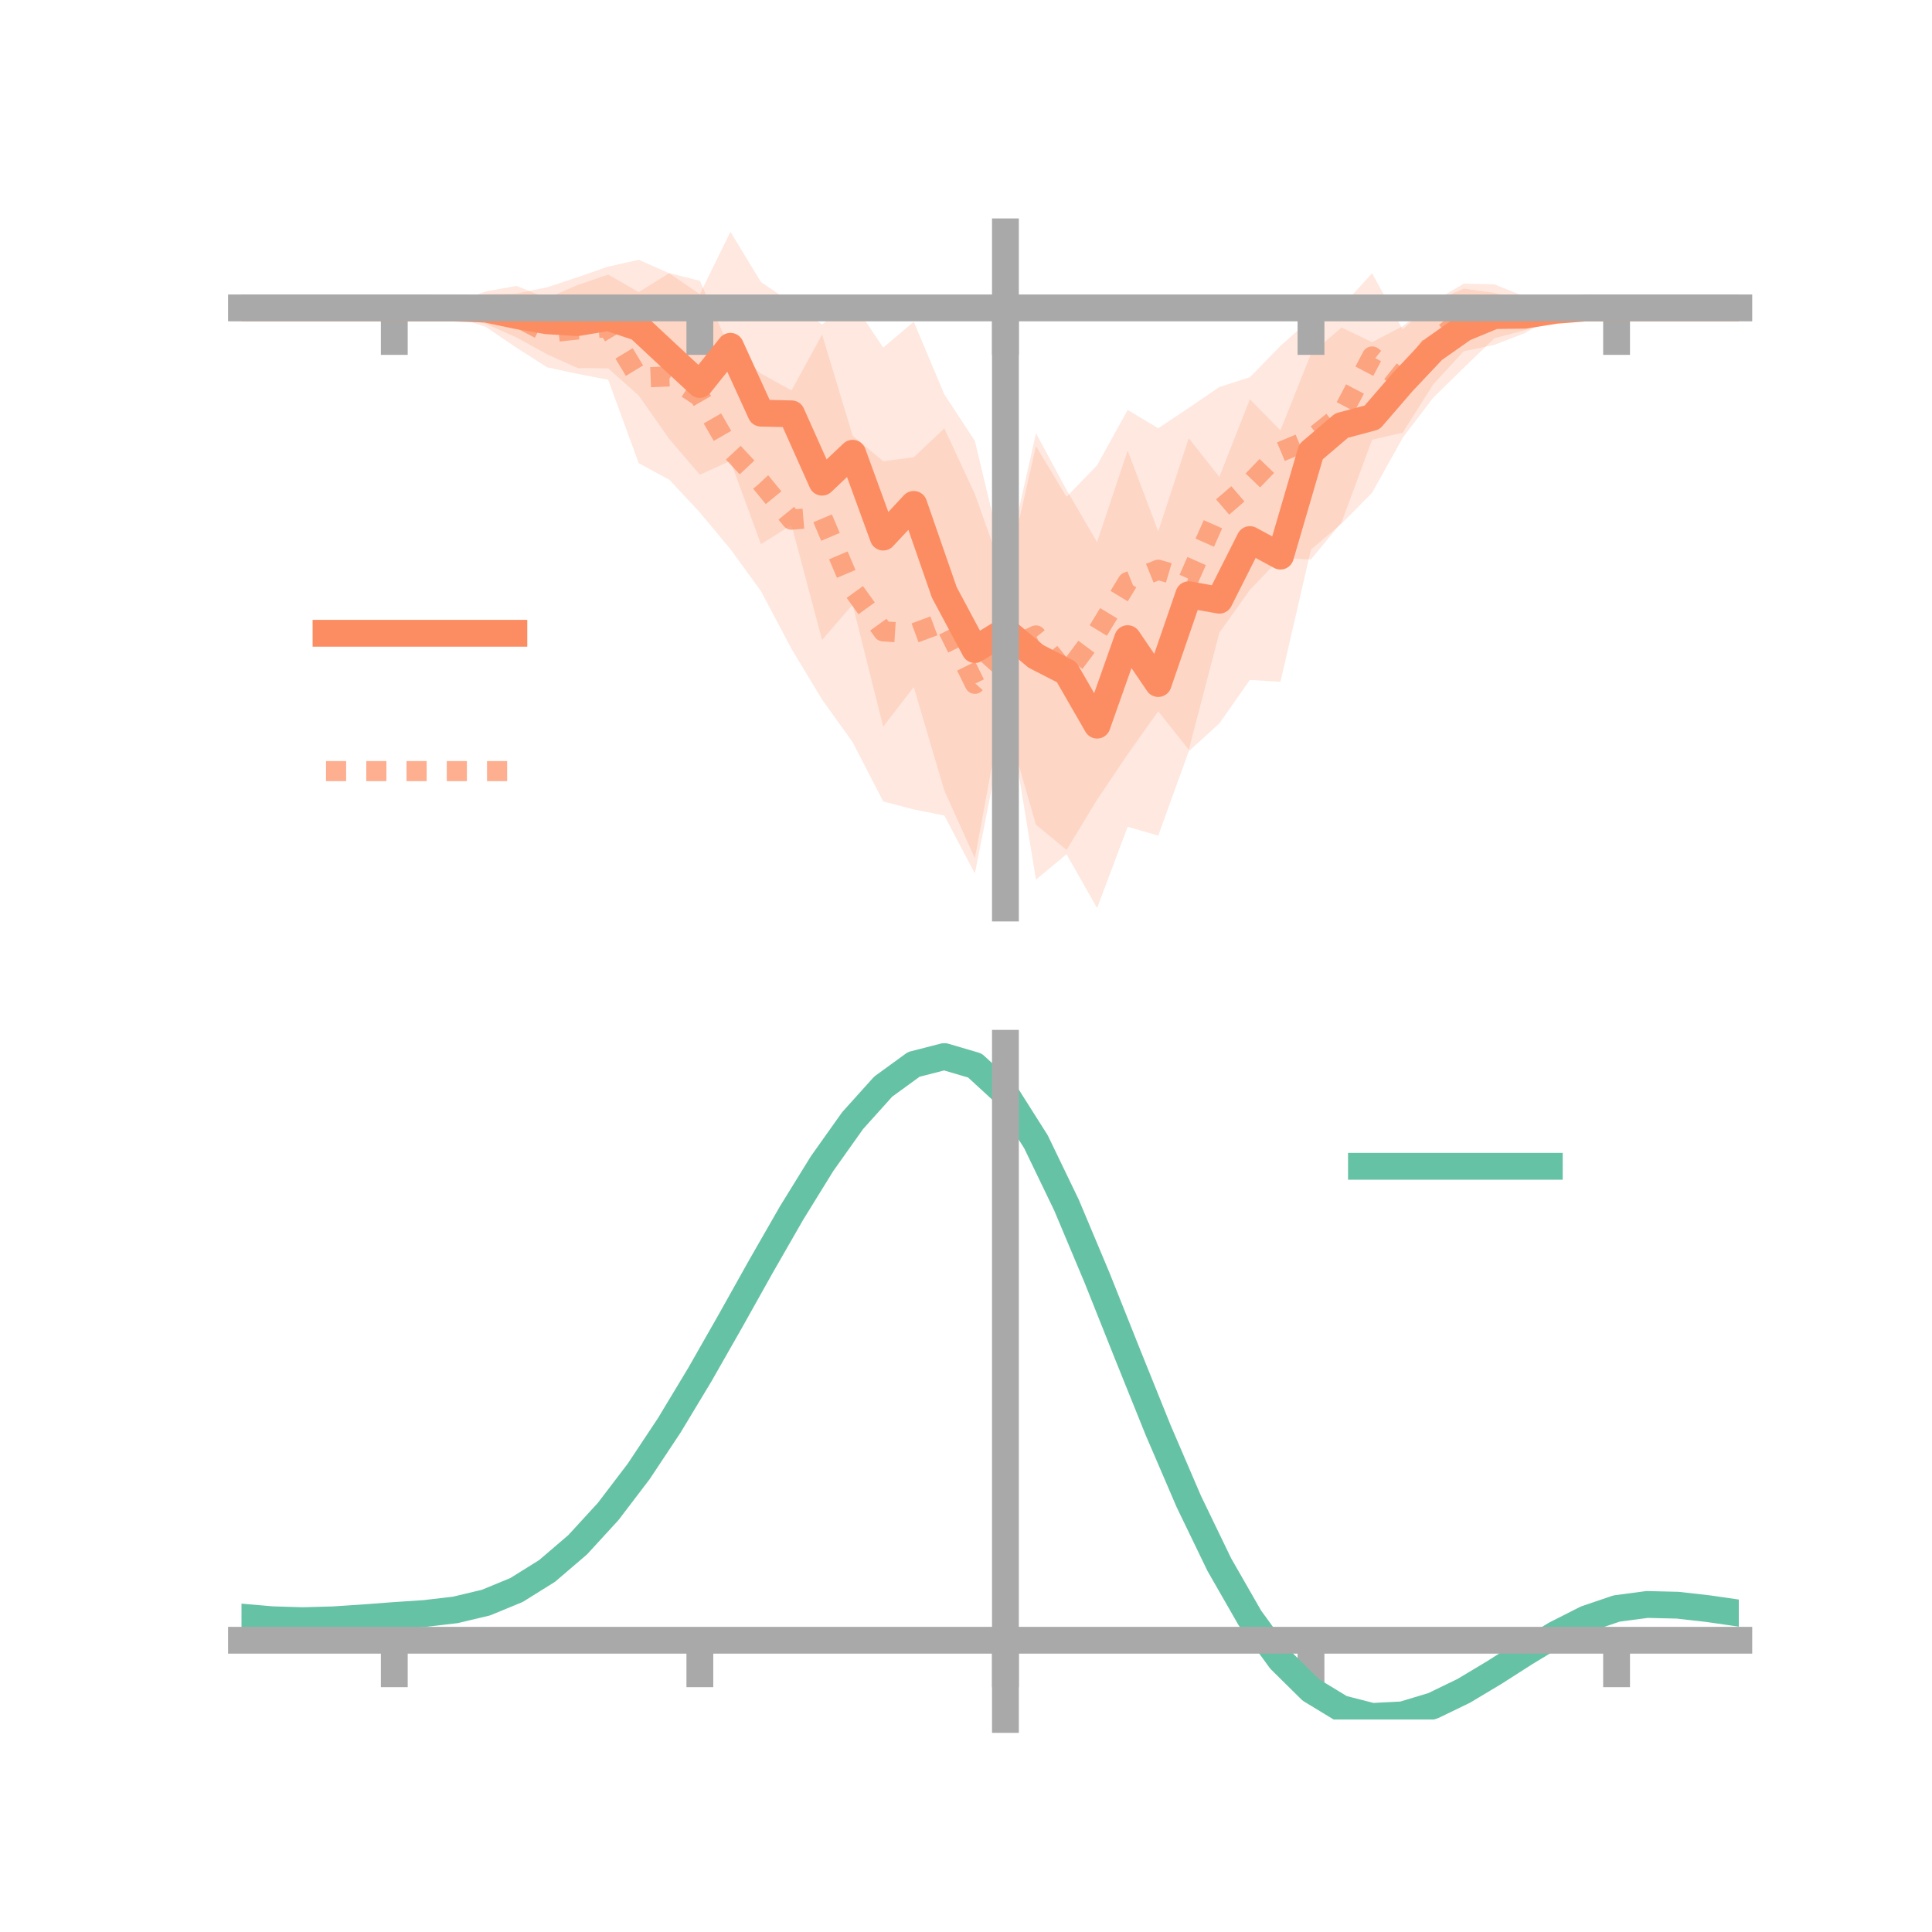 <?xml version="1.0" encoding="utf-8" standalone="no"?>
<!DOCTYPE svg PUBLIC "-//W3C//DTD SVG 1.1//EN"
  "http://www.w3.org/Graphics/SVG/1.1/DTD/svg11.dtd">
<!-- Created with matplotlib (https://matplotlib.org/) -->
<svg height="144pt" version="1.1" viewBox="0 0 144 144" width="144pt" xmlns="http://www.w3.org/2000/svg" xmlns:xlink="http://www.w3.org/1999/xlink">
 <defs>
  <style type="text/css">*{stroke-linecap:butt;stroke-linejoin:round;}</style>
 </defs>
 <g id="figure_1">
  <g id="patch_1">
   <path d="M 0 144 
L 144 144 
L 144 0 
L 0 0 
z
" style="fill:none;"/>
  </g>
  <g id="axes_1">
   <g id="patch_2">
    <path d="M 18 67.68 
L 129.6 67.68 
L 129.6 17.28 
L 18 17.28 
z
" style="fill:none;"/>
   </g>
   <g id="PolyCollection_1">
    <path clip-path="url(#pa7f5b13e32)" d="M 18 22.951 
L 18 22.951 
L 20.278 22.951 
L 22.555 22.951 
L 24.833 22.951 
L 27.11 22.951 
L 29.388 22.951 
L 31.665 22.931 
L 33.943 22.325 
L 36.22 21.937 
L 38.498 21.882 
L 40.776 21.416 
L 43.053 20.662 
L 45.331 19.872 
L 47.608 19.363 
L 49.886 20.374 
L 52.163 21.931 
L 54.441 17.28 
L 56.718 21.025 
L 58.996 22.566 
L 61.273 24.183 
L 63.551 22.505 
L 65.829 25.907 
L 68.106 23.984 
L 70.384 29.395 
L 72.661 32.864 
L 74.939 42.396 
L 77.216 32.297 
L 79.494 36.518 
L 81.771 40.412 
L 84.049 33.581 
L 86.327 39.613 
L 88.604 32.665 
L 90.882 35.548 
L 93.159 29.762 
L 95.437 32.082 
L 97.714 26.375 
L 99.992 24.415 
L 102.269 25.502 
L 104.547 24.32 
L 106.824 22.488 
L 109.102 21.515 
L 111.38 21.832 
L 113.657 22.378 
L 115.935 22.476 
L 118.212 22.931 
L 120.49 22.951 
L 122.767 22.951 
L 125.045 22.951 
L 127.322 22.951 
L 129.6 22.951 
L 129.6 22.951 
L 129.6 22.951 
L 127.322 22.951 
L 125.045 22.951 
L 122.767 22.951 
L 120.49 22.952 
L 118.212 22.979 
L 115.935 23.784 
L 113.657 24.607 
L 111.38 25.209 
L 109.102 27.409 
L 106.824 29.639 
L 104.547 32.631 
L 102.269 36.723 
L 99.992 39.029 
L 97.714 40.955 
L 95.437 50.815 
L 93.159 50.675 
L 90.882 53.921 
L 88.604 55.992 
L 86.327 62.278 
L 84.049 61.621 
L 81.771 67.68 
L 79.494 63.668 
L 77.216 65.556 
L 74.939 51.639 
L 72.661 63.964 
L 70.384 58.92 
L 68.106 51.205 
L 65.829 54.154 
L 63.551 45.064 
L 61.273 47.693 
L 58.996 39.125 
L 56.718 40.56 
L 54.441 34.343 
L 52.163 35.382 
L 49.886 32.721 
L 47.608 29.481 
L 45.331 27.451 
L 43.053 27.431 
L 40.776 26.403 
L 38.498 25.151 
L 36.22 24.138 
L 33.943 23.601 
L 31.665 22.978 
L 29.388 22.951 
L 27.11 22.951 
L 24.833 22.951 
L 22.555 22.951 
L 20.278 22.951 
L 18 22.951 
z
" style="fill:#fc8d62;fill-opacity:0.2;"/>
   </g>
   <g id="PolyCollection_2">
    <path clip-path="url(#pa7f5b13e32)" d="M 18 22.951 
L 18 22.951 
L 20.278 22.951 
L 22.555 22.951 
L 24.833 22.951 
L 27.11 22.951 
L 29.388 22.951 
L 31.665 22.666 
L 33.943 22.518 
L 36.22 21.724 
L 38.498 21.311 
L 40.776 22.228 
L 43.053 21.246 
L 45.331 20.467 
L 47.608 21.777 
L 49.886 20.354 
L 52.163 20.934 
L 54.441 26.101 
L 56.718 27.842 
L 58.996 29.102 
L 61.273 24.943 
L 63.551 32.484 
L 65.829 34.378 
L 68.106 34.081 
L 70.384 31.933 
L 72.661 36.827 
L 74.939 43.24 
L 77.216 33.259 
L 79.494 37.036 
L 81.771 34.684 
L 84.049 30.555 
L 86.327 31.922 
L 88.604 30.402 
L 90.882 28.846 
L 93.159 28.12 
L 95.437 25.781 
L 97.714 23.754 
L 99.992 22.866 
L 102.269 20.365 
L 104.547 24.553 
L 106.824 22.479 
L 109.102 21.144 
L 111.38 21.192 
L 113.657 22.115 
L 115.935 22.502 
L 118.212 22.689 
L 120.49 22.951 
L 122.767 22.951 
L 125.045 22.951 
L 127.322 22.951 
L 129.6 22.951 
L 129.6 22.951 
L 129.6 22.951 
L 127.322 22.951 
L 125.045 22.951 
L 122.767 22.951 
L 120.49 22.951 
L 118.212 23.153 
L 115.935 23.505 
L 113.657 24.825 
L 111.38 25.704 
L 109.102 26.173 
L 106.824 28.641 
L 104.547 32.249 
L 102.269 32.775 
L 99.992 38.929 
L 97.714 41.695 
L 95.437 41.582 
L 93.159 43.959 
L 90.882 47.154 
L 88.604 55.88 
L 86.327 53.009 
L 84.049 56.218 
L 81.771 59.6 
L 79.494 63.344 
L 77.216 61.469 
L 74.939 53.584 
L 72.661 65.104 
L 70.384 60.785 
L 68.106 60.33 
L 65.829 59.735 
L 63.551 55.315 
L 61.273 52.138 
L 58.996 48.361 
L 56.718 44.057 
L 54.441 40.926 
L 52.163 38.195 
L 49.886 35.752 
L 47.608 34.523 
L 45.331 28.302 
L 43.053 27.867 
L 40.776 27.374 
L 38.498 25.915 
L 36.22 24.371 
L 33.943 23.601 
L 31.665 23.332 
L 29.388 22.951 
L 27.11 22.951 
L 24.833 22.951 
L 22.555 22.951 
L 20.278 22.951 
L 18 22.951 
z
" style="fill:#fc8d62;fill-opacity:0.2;"/>
   </g>
   <g id="matplotlib.axis_1">
    <g id="xtick_1">
     <g id="line2d_1">
      <defs>
       <path d="M 0 0 
L 0 3.5 
" id="m62efe363df" style="stroke:#a9a9a9;stroke-width:2;"/>
      </defs>
      <g>
       <use style="fill:#a9a9a9;stroke:#a9a9a9;stroke-width:2;" x="29.388" xlink:href="#m62efe363df" y="22.951"/>
      </g>
     </g>
    </g>
    <g id="xtick_2">
     <g id="line2d_2">
      <g>
       <use style="fill:#a9a9a9;stroke:#a9a9a9;stroke-width:2;" x="52.163" xlink:href="#m62efe363df" y="22.951"/>
      </g>
     </g>
    </g>
    <g id="xtick_3">
     <g id="line2d_3">
      <g>
       <use style="fill:#a9a9a9;stroke:#a9a9a9;stroke-width:2;" x="74.939" xlink:href="#m62efe363df" y="22.951"/>
      </g>
     </g>
    </g>
    <g id="xtick_4">
     <g id="line2d_4">
      <g>
       <use style="fill:#a9a9a9;stroke:#a9a9a9;stroke-width:2;" x="97.714" xlink:href="#m62efe363df" y="22.951"/>
      </g>
     </g>
    </g>
    <g id="xtick_5">
     <g id="line2d_5">
      <g>
       <use style="fill:#a9a9a9;stroke:#a9a9a9;stroke-width:2;" x="120.49" xlink:href="#m62efe363df" y="22.951"/>
      </g>
     </g>
    </g>
   </g>
   <g id="matplotlib.axis_2"/>
   <g id="line2d_6">
    <path clip-path="url(#pa7f5b13e32)" d="M 18 22.951 
L 20.278 22.951 
L 22.555 22.951 
L 24.833 22.951 
L 27.11 22.951 
L 29.388 22.951 
L 31.665 22.954 
L 33.943 22.963 
L 36.22 23.038 
L 38.498 23.517 
L 40.776 23.909 
L 43.053 24.047 
L 45.331 23.662 
L 47.608 24.422 
L 49.886 26.548 
L 52.163 28.657 
L 54.441 25.811 
L 56.718 30.793 
L 58.996 30.846 
L 61.273 35.938 
L 63.551 33.784 
L 65.829 40.031 
L 68.106 37.595 
L 70.384 44.157 
L 72.661 48.414 
L 74.939 47.017 
L 77.216 48.926 
L 79.494 50.093 
L 81.771 54.046 
L 84.049 47.601 
L 86.327 50.946 
L 88.604 44.328 
L 90.882 44.735 
L 93.159 40.218 
L 95.437 41.449 
L 97.714 33.665 
L 99.992 31.722 
L 102.269 31.113 
L 104.547 28.476 
L 106.824 26.063 
L 109.102 24.462 
L 111.38 23.52 
L 113.657 23.493 
L 115.935 23.13 
L 118.212 22.955 
L 120.49 22.951 
L 122.767 22.951 
L 125.045 22.951 
L 127.322 22.951 
L 129.6 22.951 
" style="fill:none;stroke:#fc8d62;stroke-linecap:square;stroke-width:2;"/>
   </g>
   <g id="line2d_7">
    <path clip-path="url(#pa7f5b13e32)" d="M 18 22.951 
L 20.278 22.951 
L 22.555 22.951 
L 24.833 22.951 
L 27.11 22.951 
L 29.388 22.951 
L 31.665 22.999 
L 33.943 23.059 
L 36.22 23.048 
L 38.498 23.613 
L 40.776 24.801 
L 43.053 24.556 
L 45.331 24.384 
L 47.608 28.15 
L 49.886 28.053 
L 52.163 29.565 
L 54.441 33.514 
L 56.718 35.95 
L 58.996 38.731 
L 61.273 38.541 
L 63.551 43.899 
L 65.829 47.057 
L 68.106 47.205 
L 70.384 46.359 
L 72.661 50.965 
L 74.939 48.412 
L 77.216 47.364 
L 79.494 50.19 
L 81.771 47.142 
L 84.049 43.386 
L 86.327 42.466 
L 88.604 43.141 
L 90.882 38 
L 93.159 36.04 
L 95.437 33.681 
L 97.714 32.725 
L 99.992 30.898 
L 102.269 26.57 
L 104.547 28.401 
L 106.824 25.56 
L 109.102 23.658 
L 111.38 23.448 
L 113.657 23.47 
L 115.935 23.003 
L 118.212 22.921 
L 120.49 22.951 
L 122.767 22.951 
L 125.045 22.951 
L 127.322 22.951 
L 129.6 22.951 
" style="fill:none;stroke:#fc8d62;stroke-dasharray:1.5,1.5;stroke-dashoffset:0;stroke-opacity:0.7;stroke-width:1.5;"/>
   </g>
   <g id="patch_3">
    <path d="M 74.939 67.68 
L 74.939 17.28 
" style="fill:none;stroke:#a9a9a9;stroke-linecap:square;stroke-linejoin:miter;stroke-width:2;"/>
   </g>
   <g id="patch_4">
    <path d="M 129.6 67.68 
L 129.6 17.28 
" style="fill:none;"/>
   </g>
   <g id="patch_5">
    <path d="M 18 22.951 
L 129.6 22.951 
" style="fill:none;stroke:#a9a9a9;stroke-linecap:square;stroke-linejoin:miter;stroke-width:2;"/>
   </g>
   <g id="patch_6">
    <path d="M 18 17.28 
L 129.6 17.28 
" style="fill:none;"/>
   </g>
   <g id="legend_1">
    <g id="line2d_8">
     <path d="M 24.3 47.2 
L 38.3 47.2 
" style="fill:none;stroke:#fc8d62;stroke-linecap:square;stroke-width:2;"/>
    </g>
    <g id="line2d_9"/>
    <g id="text_1">
     <!--   -->
     <g transform="translate(43.9 49.65)scale(0.07 -0.07)">
      <defs>
       <path id="DejaVuSans-32"/>
      </defs>
      <use xlink:href="#DejaVuSans-32"/>
     </g>
    </g>
    <g id="line2d_10">
     <path d="M 24.3 57.474 
L 38.3 57.474 
" style="fill:none;stroke:#fc8d62;stroke-dasharray:1.5,1.5;stroke-dashoffset:0;stroke-opacity:0.7;stroke-width:1.5;"/>
    </g>
    <g id="line2d_11"/>
    <g id="text_2">
     <!--   -->
     <g transform="translate(43.9 59.924)scale(0.07 -0.07)">
      <use xlink:href="#DejaVuSans-32"/>
     </g>
    </g>
   </g>
  </g>
  <g id="axes_2">
   <g id="patch_7">
    <path d="M 18 128.16 
L 129.6 128.16 
L 129.6 77.76 
L 18 77.76 
z
" style="fill:none;"/>
   </g>
   <g id="PolyCollection_3">
    <path clip-path="url(#pa449521ca8)" d="M 18 120.568 
L 18 120.489 
L 20.278 120.698 
L 22.555 120.766 
L 24.833 120.698 
L 27.11 120.537 
L 29.388 120.357 
L 31.665 120.199 
L 33.943 119.926 
L 36.22 119.377 
L 38.498 118.427 
L 40.776 116.983 
L 43.053 114.993 
L 45.331 112.449 
L 47.608 109.384 
L 49.886 105.865 
L 52.163 101.993 
L 54.441 97.897 
L 56.718 93.73 
L 58.996 89.668 
L 61.273 85.9 
L 63.551 82.623 
L 65.829 80.041 
L 68.106 78.355 
L 70.384 77.76 
L 72.661 78.443 
L 74.939 80.57 
L 77.216 84.222 
L 79.494 89.019 
L 81.771 94.523 
L 84.049 100.327 
L 86.327 106.072 
L 88.604 111.458 
L 90.882 116.252 
L 93.159 120.285 
L 95.437 123.455 
L 97.714 125.725 
L 99.992 127.117 
L 102.269 127.705 
L 104.547 127.595 
L 106.824 126.923 
L 109.102 125.839 
L 111.38 124.502 
L 113.657 123.075 
L 115.935 121.716 
L 118.212 120.578 
L 120.49 119.809 
L 122.767 119.508 
L 125.045 119.568 
L 127.322 119.836 
L 129.6 120.178 
L 129.6 120.283 
L 129.6 120.283 
L 127.322 119.966 
L 125.045 119.717 
L 122.767 119.667 
L 120.49 119.972 
L 118.212 120.752 
L 115.935 121.923 
L 113.657 123.333 
L 111.38 124.818 
L 109.102 126.209 
L 106.824 127.335 
L 104.547 128.036 
L 102.269 128.16 
L 99.992 127.582 
L 97.714 126.209 
L 95.437 123.984 
L 93.159 120.899 
L 90.882 116.991 
L 88.604 112.355 
L 86.327 107.146 
L 84.049 101.588 
L 81.771 95.968 
L 79.494 90.635 
L 77.216 85.985 
L 74.939 82.446 
L 72.661 80.39 
L 70.384 79.735 
L 68.106 80.313 
L 65.829 81.939 
L 63.551 84.42 
L 61.273 87.561 
L 58.996 91.167 
L 56.718 95.046 
L 54.441 99.018 
L 52.163 102.919 
L 49.886 106.602 
L 47.608 109.947 
L 45.331 112.863 
L 43.053 115.288 
L 40.776 117.196 
L 38.498 118.593 
L 36.22 119.522 
L 33.943 120.058 
L 31.665 120.321 
L 29.388 120.467 
L 27.11 120.63 
L 24.833 120.771 
L 22.555 120.823 
L 20.278 120.757 
L 18 120.568 
z
" style="fill:#66c2a5;fill-opacity:0.2;"/>
   </g>
   <g id="matplotlib.axis_3">
    <g id="xtick_6">
     <g id="line2d_12">
      <g>
       <use style="fill:#a9a9a9;stroke:#a9a9a9;stroke-width:2;" x="29.388" xlink:href="#m62efe363df" y="122.254"/>
      </g>
     </g>
    </g>
    <g id="xtick_7">
     <g id="line2d_13">
      <g>
       <use style="fill:#a9a9a9;stroke:#a9a9a9;stroke-width:2;" x="52.163" xlink:href="#m62efe363df" y="122.254"/>
      </g>
     </g>
    </g>
    <g id="xtick_8">
     <g id="line2d_14">
      <g>
       <use style="fill:#a9a9a9;stroke:#a9a9a9;stroke-width:2;" x="74.939" xlink:href="#m62efe363df" y="122.254"/>
      </g>
     </g>
    </g>
    <g id="xtick_9">
     <g id="line2d_15">
      <g>
       <use style="fill:#a9a9a9;stroke:#a9a9a9;stroke-width:2;" x="97.714" xlink:href="#m62efe363df" y="122.254"/>
      </g>
     </g>
    </g>
    <g id="xtick_10">
     <g id="line2d_16">
      <g>
       <use style="fill:#a9a9a9;stroke:#a9a9a9;stroke-width:2;" x="120.49" xlink:href="#m62efe363df" y="122.254"/>
      </g>
     </g>
    </g>
   </g>
   <g id="matplotlib.axis_4"/>
   <g id="line2d_17">
    <path clip-path="url(#pa449521ca8)" d="M 18 120.529 
L 20.278 120.727 
L 22.555 120.795 
L 24.833 120.734 
L 27.11 120.584 
L 29.388 120.412 
L 31.665 120.26 
L 33.943 119.992 
L 36.22 119.45 
L 38.498 118.51 
L 40.776 117.089 
L 43.053 115.14 
L 45.331 112.656 
L 47.608 109.666 
L 49.886 106.234 
L 52.163 102.456 
L 54.441 98.458 
L 56.718 94.388 
L 58.996 90.418 
L 61.273 86.73 
L 63.551 83.522 
L 65.829 80.99 
L 68.106 79.334 
L 70.384 78.748 
L 72.661 79.417 
L 74.939 81.508 
L 77.216 85.103 
L 79.494 89.827 
L 81.771 95.246 
L 84.049 100.957 
L 86.327 106.609 
L 88.604 111.906 
L 90.882 116.622 
L 93.159 120.592 
L 95.437 123.72 
L 97.714 125.967 
L 99.992 127.35 
L 102.269 127.932 
L 104.547 127.815 
L 106.824 127.129 
L 109.102 126.024 
L 111.38 124.66 
L 113.657 123.204 
L 115.935 121.82 
L 118.212 120.665 
L 120.49 119.89 
L 122.767 119.588 
L 125.045 119.643 
L 127.322 119.901 
L 129.6 120.231 
" style="fill:none;stroke:#66c2a5;stroke-linecap:square;stroke-width:2;"/>
   </g>
   <g id="patch_8">
    <path d="M 74.939 128.16 
L 74.939 77.76 
" style="fill:none;stroke:#a9a9a9;stroke-linecap:square;stroke-linejoin:miter;stroke-width:2;"/>
   </g>
   <g id="patch_9">
    <path d="M 129.6 128.16 
L 129.6 77.76 
" style="fill:none;"/>
   </g>
   <g id="patch_10">
    <path d="M 18 122.254 
L 129.6 122.254 
" style="fill:none;stroke:#a9a9a9;stroke-linecap:square;stroke-linejoin:miter;stroke-width:2;"/>
   </g>
   <g id="patch_11">
    <path d="M 18 77.76 
L 129.6 77.76 
" style="fill:none;"/>
   </g>
   <g id="legend_2">
    <g id="line2d_18">
     <path d="M 101.475 86.929 
L 115.475 86.929 
" style="fill:none;stroke:#66c2a5;stroke-linecap:square;stroke-width:2;"/>
    </g>
    <g id="line2d_19"/>
    <g id="text_3">
     <!--   -->
     <g transform="translate(121.075 89.379)scale(0.07 -0.07)">
      <use xlink:href="#DejaVuSans-32"/>
     </g>
    </g>
   </g>
  </g>
 </g>
 <defs>
  <clipPath id="pa7f5b13e32">
   <rect height="50.4" width="111.6" x="18" y="17.28"/>
  </clipPath>
  <clipPath id="pa449521ca8">
   <rect height="50.4" width="111.6" x="18" y="77.76"/>
  </clipPath>
 </defs>
</svg>
